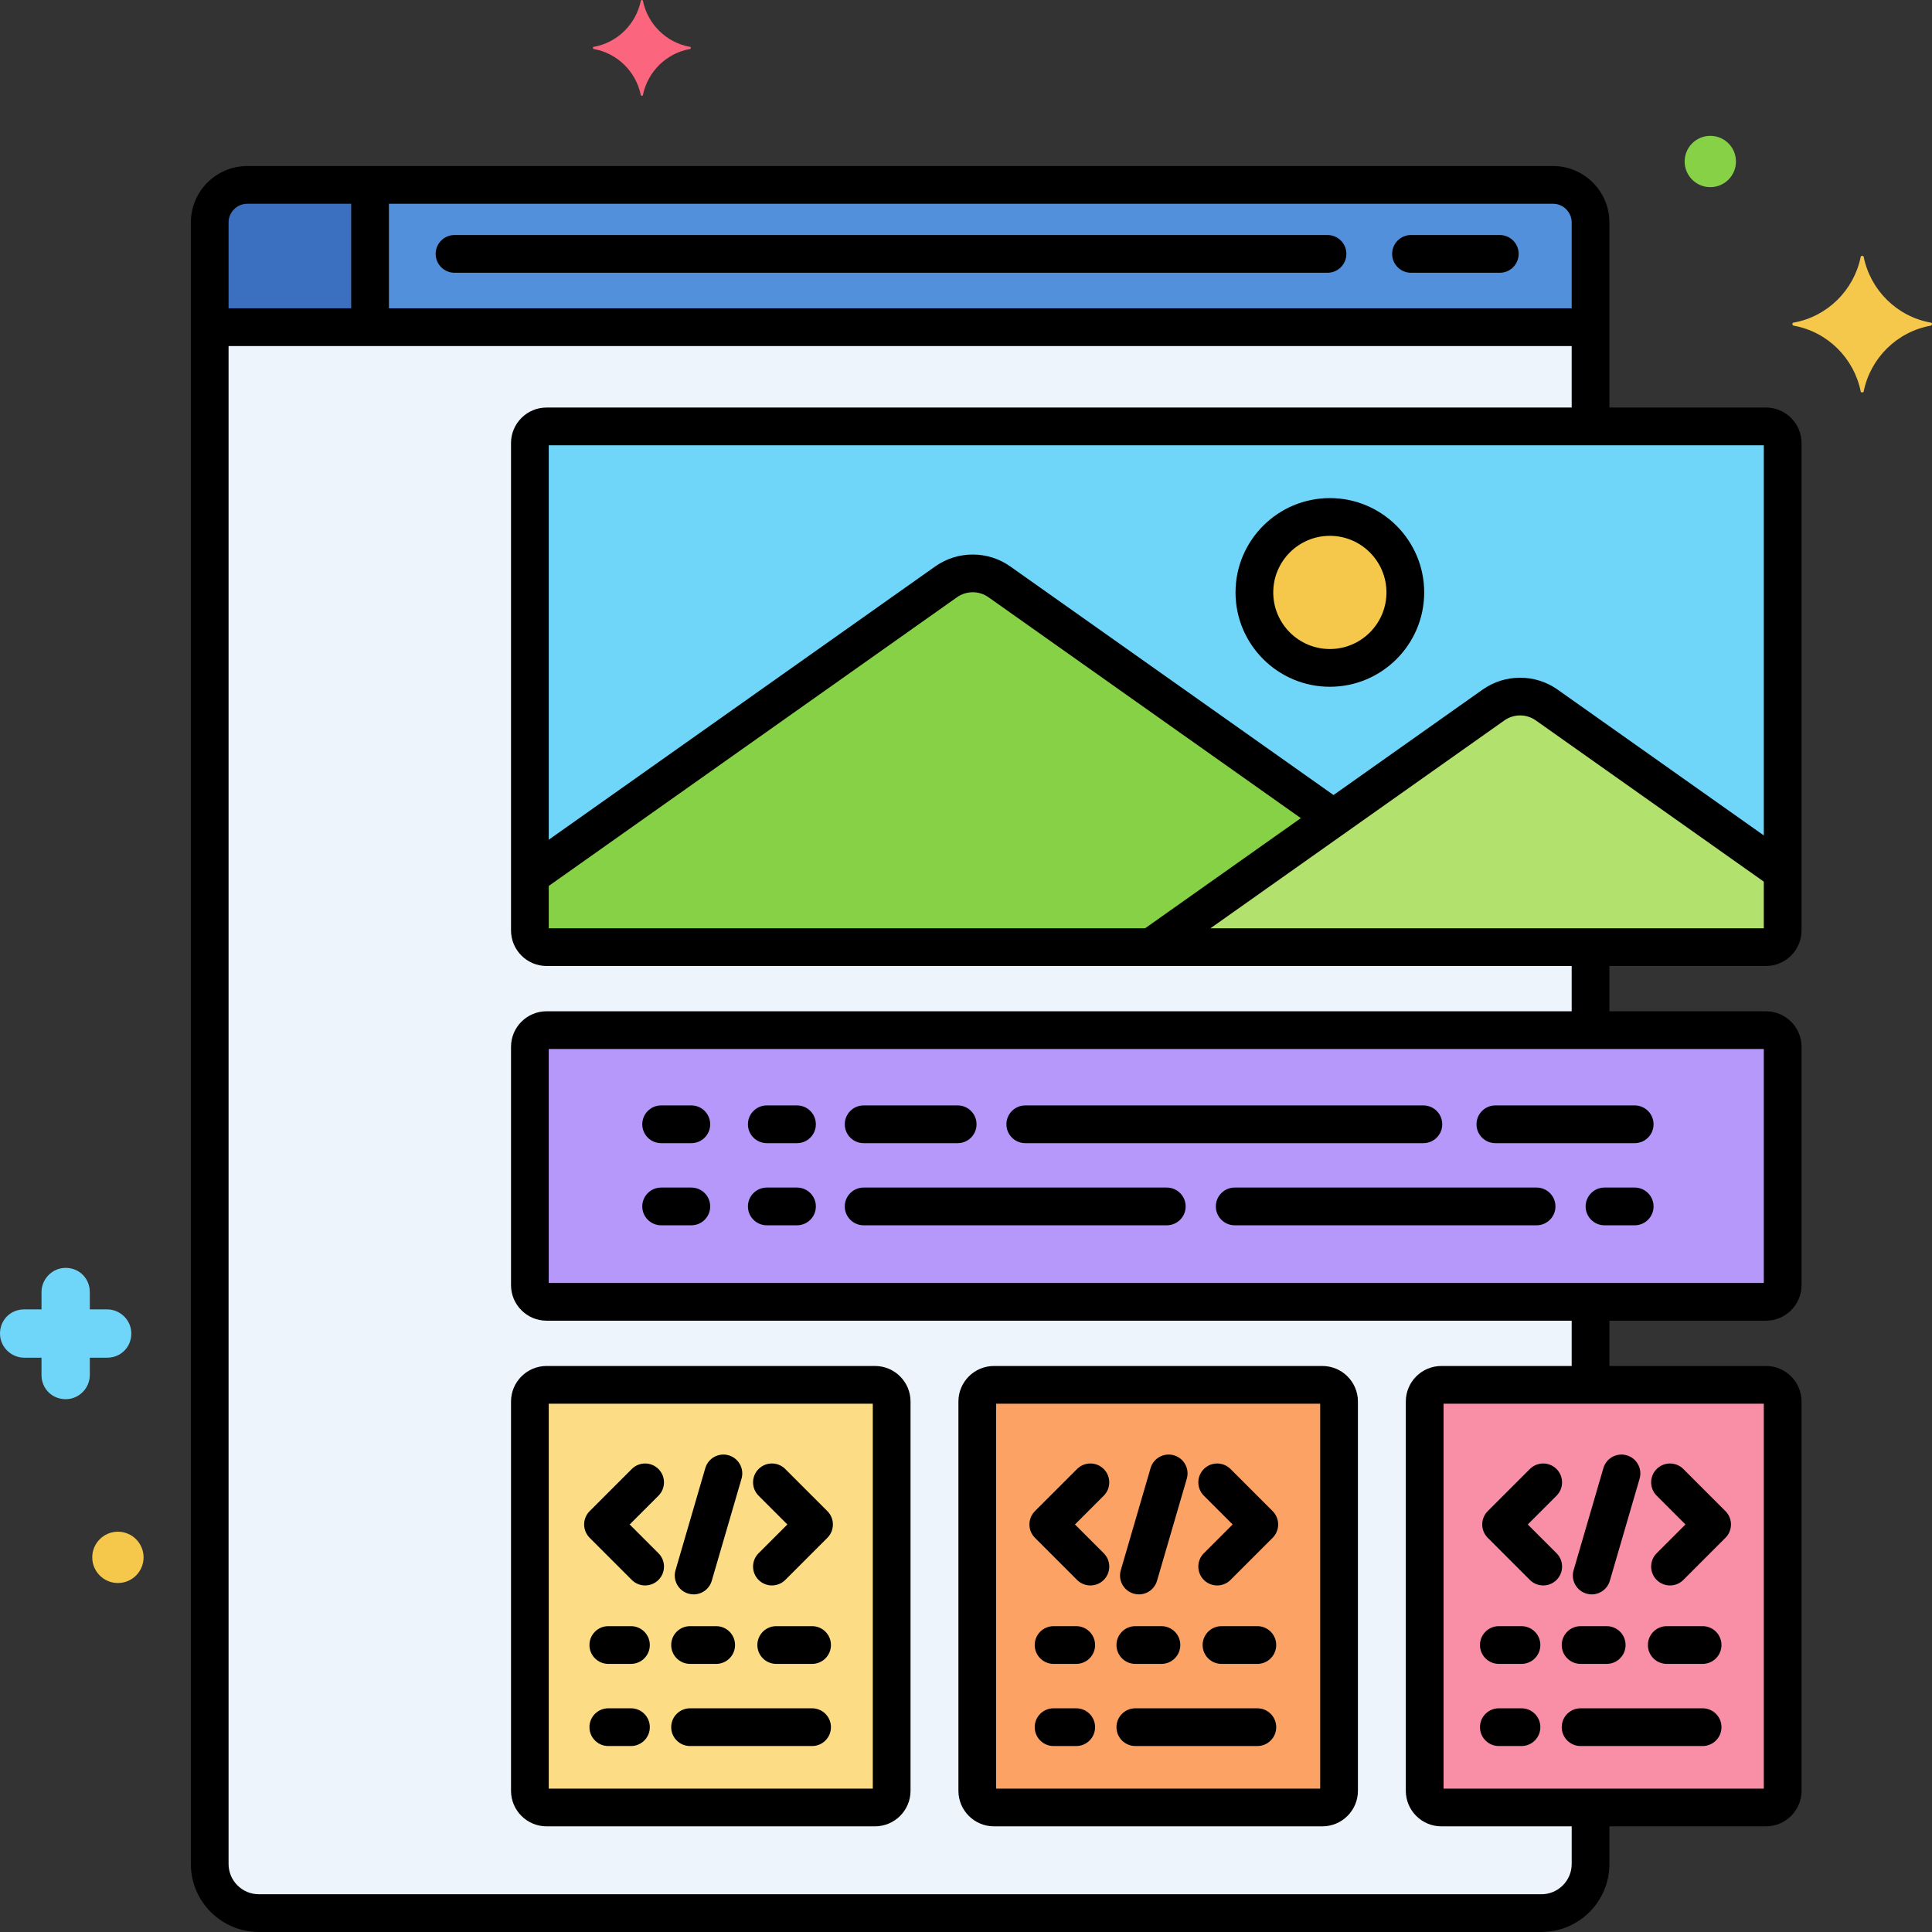 <svg height="512" viewBox="0 0 256 256" width="512" xmlns="http://www.w3.org/2000/svg"><rect x="0" y="0" width="256" height="256" fill="#333333" stroke="none"/><g id="Layer_39"><g><g><g><path d="m14.2 173.5h-2.3v-2.3c0-1.8-1.4-3.2-3.2-3.2s-3.2 1.5-3.2 3.2v2.3h-2.3c-1.8 0-3.2 1.4-3.2 3.2s1.5 3.2 3.2 3.2h2.3v2.3c0 1.8 1.4 3.2 3.2 3.2s3.2-1.5 3.2-3.2v-2.3h2.3c1.8 0 3.2-1.4 3.2-3.2s-1.5-3.2-3.2-3.2z" fill="#70d6f9"/></g></g><g><g><path d="m72.423 56.5h138.335v-27.018c0-2.74-2.242-4.982-4.982-4.982h-173.007c-2.74 0-4.982 2.242-4.982 4.982v217.505c0 3.597 2.916 6.512 6.512 6.512h169.946c3.596 0 6.512-2.916 6.512-6.512v-7.487h-19.771c-1.22 0-2.209-.989-2.209-2.209v-51.581c0-1.22.989-2.209 2.209-2.209h19.771v-11h-138.334c-1.22 0-2.209-.989-2.209-2.209v-31.581c0-1.22.989-2.209 2.209-2.209h138.335v-11h-138.335c-1.22 0-2.209-.989-2.209-2.209v-64.584c-.001-1.22.988-2.209 2.209-2.209z" fill="#edf4fc"/></g></g><g><g><path d="m234.004 136.5h-161.581c-1.22 0-2.209.989-2.209 2.209v31.581c0 1.22.989 2.209 2.209 2.209h161.581c1.22 0 2.209-.989 2.209-2.209v-31.581c0-1.22-.989-2.209-2.209-2.209z" fill="#b598f9"/></g></g><g><g><path d="m234.004 56.5h-161.581c-1.22 0-2.209.989-2.209 2.209v64.581c0 1.22.989 2.209 2.209 2.209h161.581c1.22 0 2.209-.989 2.209-2.209v-64.581c0-1.22-.989-2.209-2.209-2.209z" fill="#70d6f9"/></g></g><g><g><path d="m115.94 183.5h-43.517c-1.22 0-2.209.989-2.209 2.209v51.581c0 1.22.989 2.209 2.209 2.209h43.517c1.22 0 2.209-.989 2.209-2.209v-51.581c0-1.22-.989-2.209-2.209-2.209z" fill="#fcdd86"/></g></g><g><g><path d="m175.222 183.5h-43.517c-1.22 0-2.209.989-2.209 2.209v51.581c0 1.22.989 2.209 2.209 2.209h43.517c1.22 0 2.209-.989 2.209-2.209v-51.581c0-1.22-.989-2.209-2.209-2.209z" fill="#fca265"/></g></g><g><g><path d="m234.004 183.5h-43.017c-1.22 0-2.209.989-2.209 2.209v51.581c0 1.22.989 2.209 2.209 2.209h43.017c1.22 0 2.209-.989 2.209-2.209v-51.581c0-1.22-.989-2.209-2.209-2.209z" fill="#f98fa6"/></g></g><g><g><path d="m204.952 93.42c-2.115-1.496-4.944-1.496-7.06 0l-45.362 32.08h81.473c1.22 0 2.209-.989 2.209-2.209v-7.763z" fill="#b2e26d"/></g></g><g><g><path d="m132.422 77.097c-2.115-1.496-4.944-1.496-7.06 0l-55.149 39.001v7.192c0 1.22.989 2.209 2.209 2.209h80.108l24.168-17.091z" fill="#87d147"/></g></g><g><g><circle cx="176.213" cy="78.5" fill="#f5c84c" r="10"/></g></g><g><g><path d="m91.435 6.21c-3.157-.561-5.613-3.017-6.245-6.104 0-.14-.281-.14-.281 0-.632 3.087-3.087 5.543-6.245 6.104-.14 0-.14.21 0 .281 3.157.561 5.613 3.017 6.245 6.104 0 .14.281.14.281 0 .632-3.087 3.087-5.543 6.245-6.104.14-.071.14-.281 0-.281z" fill="#fc657e"/></g></g><g><g><path d="m255.85 42.75c-4.5-.8-8-4.3-8.9-8.7 0-.2-.4-.2-.4 0-.9 4.4-4.4 7.9-8.9 8.7-.2 0-.2.3 0 .4 4.5.8 8 4.3 8.9 8.7 0 .2.4.2.4 0 .9-4.4 4.4-7.9 8.9-8.7.2-.1.2-.4 0-.4z" fill="#f5c84c"/></g></g><g><g><path d="m226.624 18c-1.878 0-3.4 1.522-3.4 3.4s1.522 3.4 3.4 3.4 3.4-1.522 3.4-3.4-1.522-3.4-3.4-3.4z" fill="#87d147"/></g></g><g><g><path d="m15.624 202.958c-1.878 0-3.4 1.522-3.4 3.4s1.522 3.4 3.4 3.4 3.4-1.522 3.4-3.4-1.522-3.4-3.4-3.4z" fill="#f5c84c"/></g></g><g><g><path d="m205.775 24.5h-173.006c-2.74 0-4.982 2.242-4.982 4.982v13.871h182.97v-13.871c0-2.74-2.242-4.982-4.982-4.982z" fill="#5290db"/></g></g><g><g><path d="m32.769 24.5c-2.74 0-4.982 2.242-4.982 4.982v13.871h21.249v-18.853z" fill="#3a70bf"/></g></g><g><g><path d="m210.757 123.656c-1.381 0-2.5 1.119-2.5 2.5v9.594c0 1.381 1.119 2.5 2.5 2.5s2.5-1.119 2.5-2.5v-9.594c0-1.381-1.119-2.5-2.5-2.5z"/></g></g><g><g><path d="m210.757 171c-1.381 0-2.5 1.119-2.5 2.5v9.125c0 1.381 1.119 2.5 2.5 2.5s2.5-1.119 2.5-2.5v-9.125c0-1.381-1.119-2.5-2.5-2.5z"/></g></g><g><g><path d="m210.757 58.125c1.381 0 2.5-1.119 2.5-2.5v-26.143c0-4.126-3.356-7.482-7.482-7.482h-173.005c-4.126 0-7.482 3.356-7.482 7.482v217.505c0 4.969 4.043 9.012 9.012 9.012h169.946c4.969 0 9.012-4.043 9.012-9.012v-6.57c0-1.381-1.119-2.5-2.5-2.5s-2.5 1.119-2.5 2.5v6.57c0 2.212-1.8 4.012-4.012 4.012h-169.947c-2.212 0-4.012-1.8-4.012-4.012v-217.505c0-1.368 1.113-2.482 2.483-2.482h173.005c1.369 0 2.482 1.114 2.482 2.482v26.143c0 1.381 1.119 2.5 2.5 2.5z"/></g></g><g><g><path d="m198.729 31.142h-11.763c-1.381 0-2.5 1.119-2.5 2.5s1.119 2.5 2.5 2.5h11.763c1.381 0 2.5-1.119 2.5-2.5s-1.119-2.5-2.5-2.5z"/></g></g><g><g><path d="m175.901 31.142h-115.671c-1.381 0-2.5 1.119-2.5 2.5s1.119 2.5 2.5 2.5h115.671c1.381 0 2.5-1.119 2.5-2.5s-1.119-2.5-2.5-2.5z"/></g></g><g><g><path d="m209.771 40.854h-181.154c-1.381 0-2.5 1.119-2.5 2.5s1.119 2.5 2.5 2.5h181.154c1.381 0 2.5-1.119 2.5-2.5s-1.119-2.5-2.5-2.5z"/></g></g><g><g><path d="m49.036 22.941c-1.381 0-2.5 1.119-2.5 2.5v17.105c0 1.381 1.119 2.5 2.5 2.5s2.5-1.119 2.5-2.5v-17.105c0-1.381-1.119-2.5-2.5-2.5z"/></g></g><g><g><g><path d="m234.004 134h-161.581c-2.597 0-4.71 2.113-4.71 4.709v31.581c0 2.597 2.113 4.709 4.71 4.709h161.581c2.597 0 4.709-2.113 4.709-4.709v-31.581c0-2.596-2.112-4.709-4.709-4.709zm-.291 36h-161v-31h161z"/></g></g></g><g><g><g><path d="m234.004 54h-161.581c-2.597 0-4.71 2.113-4.71 4.709v64.581c0 2.597 2.113 4.709 4.71 4.709h161.581c2.597 0 4.709-2.113 4.709-4.709v-64.581c0-2.596-2.112-4.709-4.709-4.709zm-.291 69h-161v-64h161z"/></g></g></g><g><g><g><path d="m115.939 181h-43.516c-2.597 0-4.71 2.113-4.71 4.709v51.581c0 2.597 2.113 4.709 4.71 4.709h43.517c2.597 0 4.71-2.113 4.71-4.709v-51.581c-.001-2.596-2.114-4.709-4.711-4.709zm-.29 56h-42.936v-51h42.937v51z"/></g></g></g><g><g><g><path d="m175.222 181h-43.518c-2.597 0-4.709 2.113-4.709 4.709v51.581c0 2.597 2.112 4.709 4.709 4.709h43.518c2.597 0 4.71-2.113 4.71-4.709v-51.581c0-2.596-2.114-4.709-4.71-4.709zm-.29 56h-42.937v-51h42.937z"/></g></g></g><g><g><g><path d="m234.004 181h-43.018c-2.597 0-4.709 2.113-4.709 4.709v51.581c0 2.597 2.112 4.709 4.709 4.709h43.018c2.597 0 4.709-2.113 4.709-4.709v-51.581c0-2.596-2.112-4.709-4.709-4.709zm-.291 56h-42.436v-51h42.436z"/></g></g></g><g><g><path d="m188.605 146.474h-52.75c-1.381 0-2.5 1.119-2.5 2.5s1.119 2.5 2.5 2.5h52.75c1.381 0 2.5-1.119 2.5-2.5s-1.119-2.5-2.5-2.5z"/></g></g><g><g><path d="m126.897 146.474h-12.459c-1.381 0-2.5 1.119-2.5 2.5s1.119 2.5 2.5 2.5h12.459c1.381 0 2.5-1.119 2.5-2.5s-1.119-2.5-2.5-2.5z"/></g></g><g><g><path d="m216.605 146.474h-18.46c-1.381 0-2.5 1.119-2.5 2.5s1.119 2.5 2.5 2.5h18.46c1.381 0 2.5-1.119 2.5-2.5s-1.119-2.5-2.5-2.5z"/></g></g><g><g><path d="m105.605 146.474h-4c-1.381 0-2.5 1.119-2.5 2.5s1.119 2.5 2.5 2.5h4c1.381 0 2.5-1.119 2.5-2.5s-1.119-2.5-2.5-2.5z"/></g></g><g><g><path d="m203.605 157.358h-40c-1.381 0-2.5 1.119-2.5 2.5s1.119 2.5 2.5 2.5h40c1.381 0 2.5-1.119 2.5-2.5s-1.119-2.5-2.5-2.5z"/></g></g><g><g><path d="m154.605 157.358h-40.167c-1.381 0-2.5 1.119-2.5 2.5s1.119 2.5 2.5 2.5h40.167c1.381 0 2.5-1.119 2.5-2.5s-1.119-2.5-2.5-2.5z"/></g></g><g><g><path d="m105.605 157.358h-4c-1.381 0-2.5 1.119-2.5 2.5s1.119 2.5 2.5 2.5h4c1.381 0 2.5-1.119 2.5-2.5s-1.119-2.5-2.5-2.5z"/></g></g><g><g><path d="m107.605 215.474h-4.75c-1.381 0-2.5 1.119-2.5 2.5s1.119 2.5 2.5 2.5h4.75c1.381 0 2.5-1.119 2.5-2.5s-1.119-2.5-2.5-2.5z"/></g></g><g><g><path d="m94.897 215.474h-3.459c-1.381 0-2.5 1.119-2.5 2.5s1.119 2.5 2.5 2.5h3.459c1.381 0 2.5-1.119 2.5-2.5s-1.119-2.5-2.5-2.5z"/></g></g><g><g><path d="m83.605 215.474h-3c-1.381 0-2.5 1.119-2.5 2.5s1.119 2.5 2.5 2.5h3c1.381 0 2.5-1.119 2.5-2.5s-1.119-2.5-2.5-2.5z"/></g></g><g><g><path d="m107.605 226.358h-16.167c-1.381 0-2.5 1.119-2.5 2.5s1.119 2.5 2.5 2.5h16.167c1.381 0 2.5-1.119 2.5-2.5s-1.119-2.5-2.5-2.5z"/></g></g><g><g><path d="m83.605 226.358h-3c-1.381 0-2.5 1.119-2.5 2.5s1.119 2.5 2.5 2.5h3c1.381 0 2.5-1.119 2.5-2.5s-1.119-2.5-2.5-2.5z"/></g></g><g><g><path d="m166.605 215.474h-4.75c-1.381 0-2.5 1.119-2.5 2.5s1.119 2.5 2.5 2.5h4.75c1.381 0 2.5-1.119 2.5-2.5s-1.119-2.5-2.5-2.5z"/></g></g><g><g><path d="m153.897 215.474h-3.459c-1.381 0-2.5 1.119-2.5 2.5s1.119 2.5 2.5 2.5h3.459c1.381 0 2.5-1.119 2.5-2.5s-1.119-2.5-2.5-2.5z"/></g></g><g><g><path d="m142.605 215.474h-3c-1.381 0-2.5 1.119-2.5 2.5s1.119 2.5 2.5 2.5h3c1.381 0 2.5-1.119 2.5-2.5s-1.119-2.5-2.5-2.5z"/></g></g><g><g><path d="m166.605 226.358h-16.167c-1.381 0-2.5 1.119-2.5 2.5s1.119 2.5 2.5 2.5h16.167c1.381 0 2.5-1.119 2.5-2.5s-1.119-2.5-2.5-2.5z"/></g></g><g><g><path d="m142.605 226.358h-3c-1.381 0-2.5 1.119-2.5 2.5s1.119 2.5 2.5 2.5h3c1.381 0 2.5-1.119 2.5-2.5s-1.119-2.5-2.5-2.5z"/></g></g><g><g><path d="m225.605 215.474h-4.75c-1.381 0-2.5 1.119-2.5 2.5s1.119 2.5 2.5 2.5h4.75c1.381 0 2.5-1.119 2.5-2.5s-1.119-2.5-2.5-2.5z"/></g></g><g><g><path d="m212.897 215.474h-3.459c-1.381 0-2.5 1.119-2.5 2.5s1.119 2.5 2.5 2.5h3.459c1.381 0 2.5-1.119 2.5-2.5s-1.119-2.5-2.5-2.5z"/></g></g><g><g><path d="m201.605 215.474h-3c-1.381 0-2.5 1.119-2.5 2.5s1.119 2.5 2.5 2.5h3c1.381 0 2.5-1.119 2.5-2.5s-1.119-2.5-2.5-2.5z"/></g></g><g><g><path d="m225.605 226.358h-16.167c-1.381 0-2.5 1.119-2.5 2.5s1.119 2.5 2.5 2.5h16.167c1.381 0 2.5-1.119 2.5-2.5s-1.119-2.5-2.5-2.5z"/></g></g><g><g><path d="m201.605 226.358h-3c-1.381 0-2.5 1.119-2.5 2.5s1.119 2.5 2.5 2.5h3c1.381 0 2.5-1.119 2.5-2.5s-1.119-2.5-2.5-2.5z"/></g></g><g><g><path d="m216.605 157.358h-4c-1.381 0-2.5 1.119-2.5 2.5s1.119 2.5 2.5 2.5h4c1.381 0 2.5-1.119 2.5-2.5s-1.119-2.5-2.5-2.5z"/></g></g><g><g><path d="m91.605 146.474h-4c-1.381 0-2.5 1.119-2.5 2.5s1.119 2.5 2.5 2.5h4c1.381 0 2.5-1.119 2.5-2.5s-1.119-2.5-2.5-2.5z"/></g></g><g><g><path d="m91.605 157.358h-4c-1.381 0-2.5 1.119-2.5 2.5s1.119 2.5 2.5 2.5h4c1.381 0 2.5-1.119 2.5-2.5s-1.119-2.5-2.5-2.5z"/></g></g><g><g><path d="m109.631 200.232-5.579-5.58c-.977-.977-2.559-.976-3.535 0-.977.977-.977 2.56 0 3.536l3.812 3.812-3.812 3.812c-.977.976-.977 2.559 0 3.536.488.488 1.128.732 1.768.732s1.279-.244 1.768-.732l5.579-5.58c.975-.976.975-2.56-.001-3.536z"/></g></g><g><g><path d="m83.437 202 3.812-3.812c.977-.977.977-2.56 0-3.536-.977-.977-2.559-.976-3.535 0l-5.58 5.58c-.469.469-.732 1.105-.732 1.768s.264 1.299.732 1.768l5.58 5.58c.488.488 1.128.732 1.768.732s1.279-.244 1.768-.732c.977-.976.977-2.559 0-3.536z"/></g></g><g><g><path d="m96.556 192.836c-1.332-.388-2.714.375-3.101 1.7l-3.945 13.527c-.386 1.326.375 2.714 1.7 3.1.234.068.47.101.701.101 1.083 0 2.081-.709 2.399-1.8l3.945-13.527c.387-1.326-.374-2.714-1.699-3.101z"/></g></g><g><g><path d="m168.631 200.232-5.579-5.58c-.977-.977-2.559-.976-3.535 0-.977.977-.977 2.56 0 3.536l3.812 3.812-3.812 3.812c-.977.976-.977 2.559 0 3.536.488.488 1.128.732 1.768.732s1.279-.244 1.768-.732l5.579-5.58c.975-.976.975-2.56-.001-3.536z"/></g></g><g><g><path d="m142.438 202 3.812-3.812c.977-.977.977-2.56 0-3.536-.977-.977-2.559-.976-3.535 0l-5.58 5.58c-.469.469-.732 1.105-.732 1.768s.264 1.299.732 1.768l5.58 5.58c.488.488 1.128.732 1.768.732s1.279-.244 1.768-.732c.977-.976.977-2.559 0-3.536z"/></g></g><g><g><path d="m155.556 192.836c-1.331-.388-2.714.375-3.101 1.7l-3.945 13.527c-.386 1.326.375 2.714 1.7 3.1.234.068.47.101.701.101 1.083 0 2.081-.709 2.399-1.8l3.945-13.527c.387-1.326-.374-2.714-1.699-3.101z"/></g></g><g><g><path d="m228.631 200.232-5.579-5.58c-.977-.977-2.559-.976-3.535 0-.977.977-.977 2.56 0 3.536l3.812 3.812-3.812 3.812c-.977.976-.977 2.559 0 3.536.488.488 1.128.732 1.768.732s1.279-.244 1.768-.732l5.579-5.58c.975-.976.975-2.56-.001-3.536z"/></g></g><g><g><path d="m202.438 202 3.812-3.812c.977-.977.977-2.56 0-3.536-.977-.977-2.559-.976-3.535 0l-5.58 5.58c-.469.469-.732 1.105-.732 1.768s.264 1.299.732 1.768l5.58 5.58c.488.488 1.128.732 1.768.732s1.279-.244 1.768-.732c.977-.976.977-2.559 0-3.536z"/></g></g><g><g><path d="m215.556 192.836c-1.332-.388-2.714.375-3.101 1.7l-3.945 13.527c-.386 1.326.375 2.714 1.7 3.1.234.068.47.101.701.101 1.083 0 2.081-.709 2.399-1.8l3.945-13.527c.387-1.326-.374-2.714-1.699-3.101z"/></g></g><g><g><path d="m237.326 113.253-30.931-21.874c-2.973-2.104-6.97-2.105-9.946 0l-45.142 31.924c-1.127.797-1.395 2.357-.598 3.484.487.689 1.259 1.057 2.043 1.057.499 0 1.003-.149 1.441-.459l45.142-31.924c1.248-.884 2.925-.883 4.173 0l30.931 21.874c1.128.797 2.688.529 3.484-.598s.53-2.687-.597-3.484z"/></g></g><g><g><path d="m177.682 106.042-43.816-30.986c-2.974-2.104-6.971-2.105-9.946 0l-54.627 38.632c-1.128.797-1.396 2.357-.598 3.484.487.689 1.259 1.057 2.043 1.057.499 0 1.003-.149 1.441-.459l54.627-38.632c1.249-.884 2.926-.882 4.173 0l43.816 30.986c1.127.797 2.688.53 3.484-.598.798-1.126.53-2.687-.597-3.484z"/></g></g><g><g><g><path d="m176.213 66c-6.893 0-12.5 5.607-12.5 12.5s5.607 12.5 12.5 12.5 12.5-5.607 12.5-12.5-5.608-12.5-12.5-12.5zm0 20c-4.136 0-7.5-3.364-7.5-7.5s3.364-7.5 7.5-7.5 7.5 3.364 7.5 7.5-3.364 7.5-7.5 7.5z"/></g></g></g></g></g></svg>